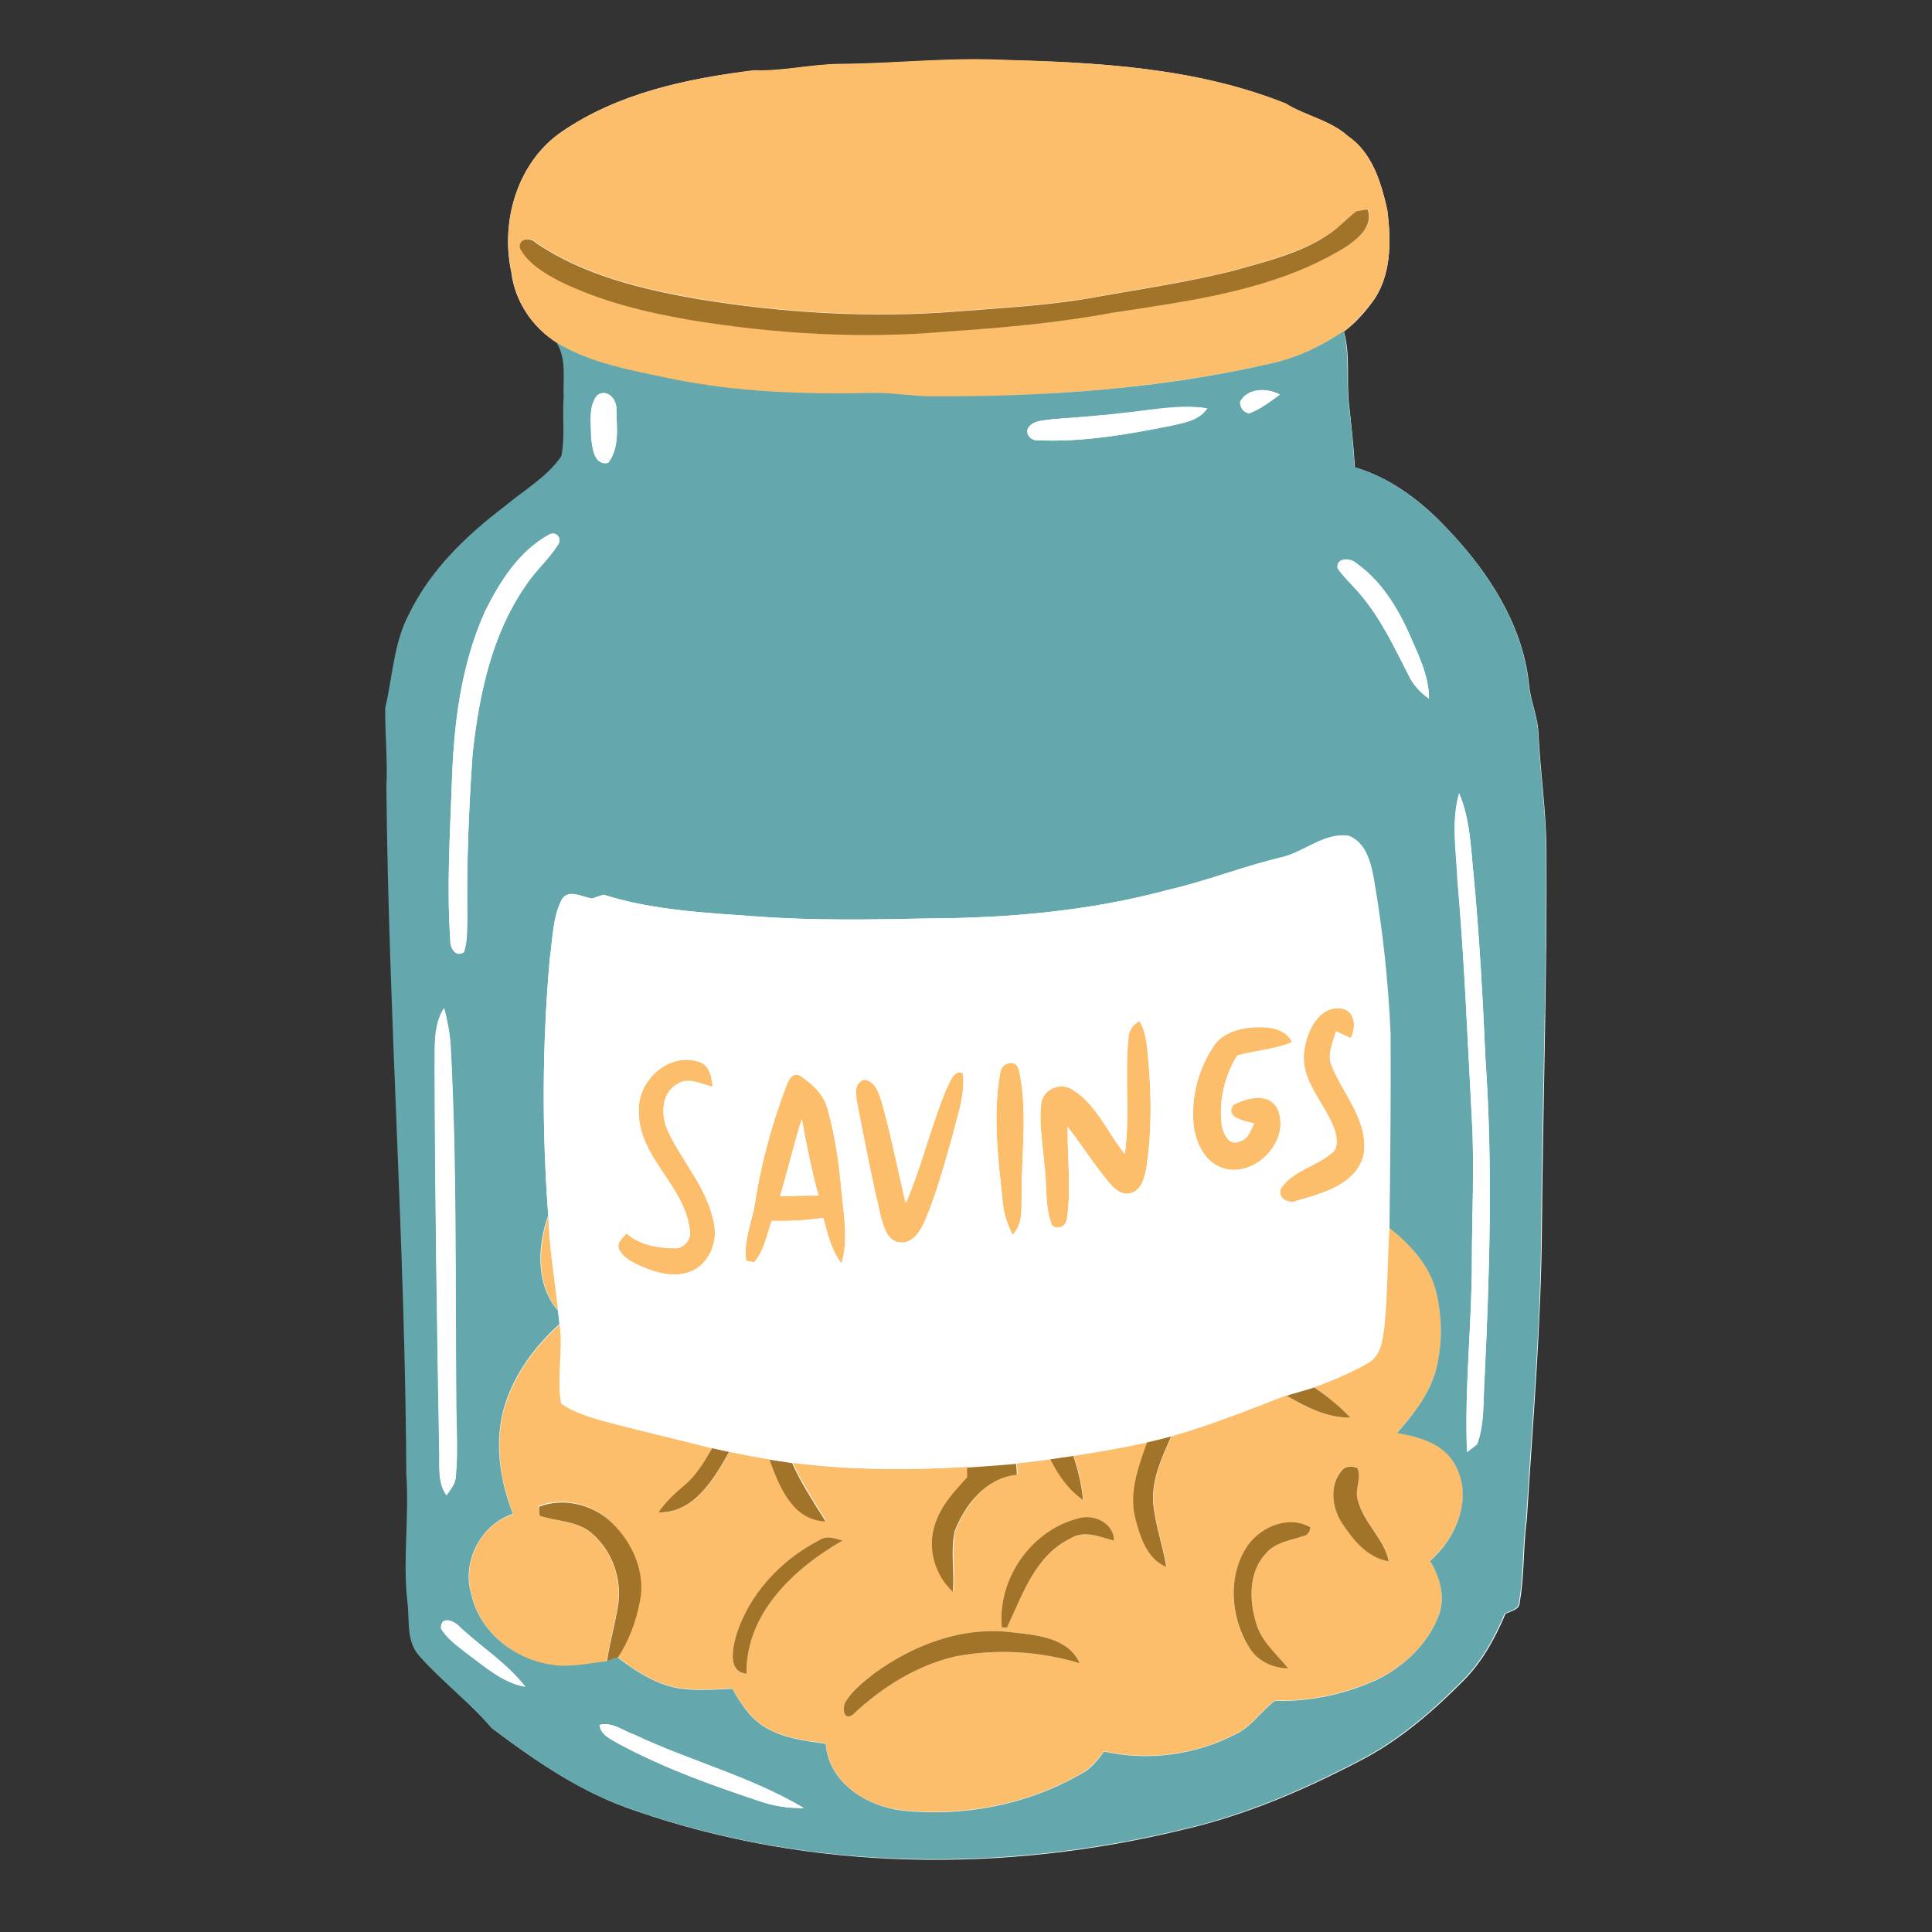 <svg xmlns="http://www.w3.org/2000/svg" xmlns:xlink="http://www.w3.org/1999/xlink" width="500" zoomAndPan="magnify" viewBox="0 0 375 375" height="500" preserveAspectRatio="xMidYMid meet" version="1.0"><rect x="0" y="0" width="375" height="375" fill="#333333" stroke="none"/><defs><clipPath id="be2ee70531"><path d="M 74.629 11.141 L 300.379 11.141 L 300.379 361 L 74.629 361 Z M 74.629 11.141 " clip-rule="nonzero"/></clipPath><clipPath id="55e6dc292f"><path d="M 91 11.141 L 284 11.141 L 284 352 L 91 352 Z M 91 11.141 " clip-rule="nonzero"/></clipPath><clipPath id="924d386a14"><path d="M 74.629 64 L 300.379 64 L 300.379 361 L 74.629 361 Z M 74.629 64 " clip-rule="nonzero"/></clipPath></defs><g clip-path="url(#be2ee70531)"><path fill="#ffffff" d="M 300.164 164.684 C 300.09 157.309 298.992 149.938 298.629 142.633 C 298.555 139.129 296.949 135.844 296.727 132.34 C 295.414 121.098 288.91 111.094 281.312 103.062 C 276.273 97.586 270.207 92.84 262.977 90.723 C 262.758 86.707 262.316 82.766 261.879 78.75 C 261.293 73.93 262.172 69.039 260.855 64.367 C 262.902 62.832 264.582 61.008 266.117 58.965 C 270.137 53.852 270.062 46.844 269.258 40.711 C 268.09 35.453 266.41 29.688 261.66 26.473 C 258.152 23.332 253.406 22.531 249.531 20.121 C 231.926 13.039 212.785 12.09 194.008 11.652 C 183.777 11.215 173.551 12.383 163.395 12.453 C 157.625 12.453 152.07 13.914 146.301 13.695 C 133.297 15.23 120 18.078 109.113 25.523 C 100.492 31.363 97.059 42.902 99.25 52.832 C 99.906 58.453 103.34 63.562 108.164 66.555 C 110.207 69.695 109.406 73.566 109.551 77.07 C 109.332 80.941 109.844 84.809 109.113 88.605 C 106.262 92.77 101.66 95.324 97.863 98.535 C 90.555 104.23 83.613 110.801 79.523 119.27 C 76.602 124.895 76.383 131.391 74.922 137.449 C 74.773 142.562 75.359 147.672 75.141 152.785 C 75.578 197.32 78.793 241.785 79.012 286.32 C 79.598 294.57 78.281 302.82 79.23 311.074 C 79.598 314.578 78.938 318.594 81.496 321.441 C 85.879 326.406 91.215 330.422 95.523 335.457 C 104.07 341.883 112.984 348.016 123.285 351.449 C 157.406 363.277 194.883 363.641 229.805 355.098 C 242.152 352.25 253.844 347.141 265.02 341.227 C 272.18 337.355 278.391 331.953 284.09 326.188 C 287.742 322.535 290.227 317.934 292.199 313.262 C 293.223 312.68 294.977 312.531 294.977 311 C 295.926 305.668 295.633 300.266 296.363 294.863 C 297.531 276.027 299.141 257.191 299.285 238.281 C 299.504 213.746 300.309 189.215 300.164 164.684 Z M 300.164 164.684 " fill-opacity="1" fill-rule="nonzero"/></g><g clip-path="url(#55e6dc292f)"><path fill="#fdbe6b" d="M 163.324 12.383 C 173.551 12.309 183.777 11.141 194.008 11.578 C 212.711 12.09 231.926 13.039 249.531 20.047 C 253.406 22.457 258.152 23.262 261.66 26.398 C 266.336 29.613 268.016 35.379 269.258 40.637 C 270.062 46.77 270.137 53.781 266.117 58.891 C 264.582 60.863 262.902 62.762 260.855 64.293 C 256.617 67.141 251.941 69.402 246.977 70.5 C 225.422 75.391 203.285 76.996 181.297 77.07 C 177.57 77.07 173.918 76.414 170.191 76.414 C 156.895 76.707 143.523 76.34 130.445 73.637 C 122.848 72.031 114.957 70.645 108.234 66.629 C 103.414 63.637 99.98 58.598 99.324 52.902 C 97.059 42.902 100.492 31.363 109.113 25.523 C 120 18.078 133.297 15.301 146.227 13.625 C 152 13.844 157.625 12.383 163.324 12.383 Z M 263.266 41.004 C 261.367 42.461 259.762 44.289 257.789 45.527 C 252.383 49.035 245.953 50.641 239.816 52.391 C 231.195 54.582 222.355 55.898 213.66 57.43 C 204.676 59.184 195.469 59.621 186.336 60.352 C 169.312 61.738 152.145 60.715 135.34 57.941 C 124.453 56.043 113.352 53.34 104.07 47.062 C 102.977 45.895 100.566 46.188 101.004 48.156 C 102.609 51.152 105.605 52.977 108.527 54.438 C 116.492 58.305 125.258 60.496 133.953 62.031 C 150.391 64.73 167.195 65.754 183.777 64.293 C 194.52 63.562 205.258 62.613 215.926 60.645 C 231.121 58.305 247.047 56.262 260.562 48.305 C 263.121 46.699 266.773 43.996 265.531 40.562 C 264.949 40.711 263.852 40.93 263.266 41.004 Z M 259.102 219.441 C 259.543 220.902 259.906 223.02 258.301 223.969 C 255.305 226.453 250.992 227.254 248.73 230.539 C 247.633 232.438 250.117 233.898 251.797 233.023 C 256.766 231.637 263.195 229.883 264.656 224.262 C 265.75 217.836 260.93 212.652 258.59 207.176 C 257.496 204.84 258.738 202.43 259.32 200.168 C 260.273 200.605 261.223 201.043 262.172 201.48 C 263.266 199.363 263.121 196.152 260.273 195.715 C 255.887 195.277 253.625 200.312 253.113 203.891 C 252.234 209.879 257.348 214.188 259.102 219.441 Z M 218.336 223.969 C 214.902 219.883 212.93 214.477 208.254 211.559 C 205.988 209.953 202.48 211.34 202.117 214.113 C 201.605 218.055 202.41 222.07 202.703 226.016 C 203.285 229.957 202.703 234.117 204.234 237.914 C 205.551 238.719 206.867 238.062 207.086 236.602 C 207.961 230.688 207.156 224.699 207.23 218.711 C 209.934 222.219 212.344 225.941 215.121 229.371 C 216.145 230.539 217.531 232 219.285 231.637 C 221.695 231.125 222.207 228.352 222.574 226.305 C 223.523 219.734 223.523 213.02 222.938 206.445 C 222.648 203.672 222.648 200.68 221.184 198.195 C 219.941 198.781 219.141 199.949 218.992 201.41 C 218.262 208.855 219.359 216.449 218.336 223.969 Z M 231.707 219.004 C 232.145 222.289 233.969 225.793 237.406 226.816 C 243.762 228.715 250.629 221.27 247.926 215.207 C 246.246 211.996 242.008 213.09 239.379 214.477 C 237.477 217.105 241.715 217.617 243.395 218.129 C 242.664 219.371 242.227 221.195 240.617 221.559 C 238.5 222.582 237.406 219.953 237.113 218.348 C 236.527 213.746 237.695 208.855 240.109 204.914 C 243.613 203.965 247.414 203.816 250.773 202.285 C 249.312 199.438 245.953 199.293 243.176 199.438 C 240.328 199.656 237.113 200.605 235.504 203.16 C 232.508 207.688 230.977 213.457 231.707 219.004 Z M 133.879 238.719 C 134.246 240.469 132.855 242.367 131.031 242.297 C 127.742 242.297 124.234 241.711 121.605 239.449 C 120.801 240.324 119.488 241.273 120.219 242.66 C 121.168 244.34 122.992 245.145 124.676 245.945 C 127.742 247.188 131.395 248.211 134.609 246.602 C 137.973 244.852 139.434 240.617 138.48 237.039 C 137.168 230.539 132.492 225.574 129.715 219.734 C 128.254 216.742 128.254 212.215 131.469 210.461 C 133.66 209.004 136.145 210.535 138.336 210.973 C 138.117 209.004 137.75 206.664 135.559 206.082 C 129.641 204.258 123.652 209.879 123.945 215.793 C 123.945 224.699 132.93 230.102 133.879 238.719 Z M 194.664 233.605 C 194.883 235.723 195.613 237.77 196.562 239.668 C 198.758 237.332 198.172 233.973 198.316 231.051 C 198.316 223.238 199.488 215.207 197.734 207.469 C 197.148 205.426 194.301 206.227 194.152 208.125 C 192.621 216.594 193.789 225.211 194.664 233.605 Z M 175.887 233.461 C 174.281 226.891 173.039 220.246 171.211 213.746 C 170.629 211.996 169.898 209.66 167.707 209.586 C 165.586 210.316 166.172 212.727 166.465 214.406 C 167.852 221.707 169.312 228.934 170.992 236.164 C 171.578 238.062 172.164 240.762 174.574 241.129 C 177.129 241.566 178.664 239.012 179.613 237.039 C 181.953 231.562 183.488 225.793 185.094 220.102 C 186.043 216.23 187.504 212.359 186.992 208.273 C 185.02 207.613 184.438 210.098 183.707 211.41 C 180.711 218.641 178.957 226.305 175.887 233.461 Z M 152.508 210.902 C 153.02 209.66 153.898 207.832 155.504 208.93 C 157.695 210.461 159.816 212.359 160.547 214.988 C 162.082 220.246 162.812 225.648 163.324 231.125 C 163.762 235.797 164.711 240.617 163.324 245.215 C 161.352 242.66 160.621 239.449 159.816 236.383 C 156.527 236.891 153.168 237.039 149.805 236.965 C 148.785 239.668 148.344 242.805 146.371 244.996 C 146.008 244.922 145.203 244.777 144.84 244.703 C 144.254 240.906 145.934 237.332 146.52 233.605 C 147.688 225.793 149.66 218.203 152.508 210.902 Z M 155.578 217.254 C 154.043 222.219 152.875 227.254 151.414 232.219 C 153.898 232.148 156.383 232.074 158.867 232.074 C 157.477 227.184 156.527 222.219 155.578 217.254 Z M 108.383 254.414 C 107.723 248.211 106.703 242.078 106.484 235.871 C 104.438 241.855 104 249.305 108.383 254.414 Z M 269.695 238.281 C 273.57 241.348 277.223 245.145 278.609 250.109 C 279.996 255.438 280.145 261.207 278.535 266.461 C 277.223 270.914 274.301 274.641 271.156 278.07 C 275.543 278.801 280.438 280.188 282.555 284.496 C 285.988 290.848 282.629 298.516 277.586 302.895 C 279.414 305.961 280.582 309.684 279.34 313.262 C 277.367 318.883 272.691 323.34 267.434 325.895 C 261.148 328.742 254.355 330.273 247.488 330.055 C 244.785 332.027 242.957 335.094 239.816 336.555 C 232.07 340.57 222.867 341.809 214.316 339.91 C 213.074 341.445 211.832 343.125 210.008 344.148 C 199.559 350.207 187.141 352.617 175.23 351.375 C 168.219 350.645 160.91 346.043 160.254 338.379 C 156.016 337.793 151.488 337.285 147.906 334.801 C 145.277 333.051 143.668 330.348 142.137 327.719 C 138.41 327.863 134.684 328.23 131.031 327.5 C 126.793 326.551 123.141 324.141 119.781 321.586 C 121.898 318.375 123.285 314.648 124.016 310.852 C 125.332 304.938 122.41 298.734 118.027 294.863 C 114.371 291.723 108.965 290.555 104.512 292.309 C 104.512 292.746 104.582 293.695 104.656 294.207 C 107.945 295.301 111.816 295.156 114.664 297.492 C 118.758 300.922 120.801 306.617 119.852 311.875 C 119.27 315.453 118.246 318.957 117.734 322.535 C 114.227 322.898 110.719 323.777 107.215 323.191 C 99.98 322.172 93.188 316.914 91.578 309.613 C 89.605 303.332 93.258 295.887 99.613 293.914 C 97.203 287.707 96.109 280.844 97.641 274.273 C 99.324 267.559 103.559 261.645 108.676 257.043 C 109.406 262.156 108.09 267.41 108.965 272.449 C 111.305 274.129 114.227 275.004 117.004 275.809 C 124.09 277.707 131.176 279.312 138.262 281.137 C 136.73 283.621 135.27 286.32 133.004 288.219 C 131.102 289.824 129.277 291.504 127.891 293.551 C 134.828 293.695 138.629 287.051 141.625 281.793 C 144.18 282.305 146.812 282.816 149.441 283.254 C 151.34 288.293 153.973 295.156 160.398 295.23 C 158.062 291.504 155.652 287.855 153.898 283.91 C 165.148 285.371 176.547 285.371 187.871 284.715 C 187.871 285.227 187.871 286.176 187.871 286.688 C 185.312 289.461 182.684 292.309 181.586 295.957 C 180.125 300.484 181.586 305.668 185.094 308.883 C 185.461 304.938 184.582 300.922 185.461 297.129 C 187.434 291.941 191.598 286.758 197.516 286.176 C 197.516 285.664 197.441 284.57 197.367 284.059 C 199.559 283.84 201.824 283.547 204.016 283.254 C 205.551 286.25 207.523 289.098 210.301 291.141 C 210.008 288.219 209.352 285.371 208.398 282.598 C 213.223 281.867 218.043 280.992 222.793 279.969 C 220.965 284.641 219.141 289.754 220.453 294.789 C 221.406 298.367 222.719 302.602 226.445 304.137 C 225.789 299.828 224.18 295.738 223.887 291.434 C 223.668 286.906 225.641 282.816 227.395 278.801 C 234.992 276.609 242.371 273.691 249.68 270.844 C 253.477 273.105 257.496 275.223 262.098 275.152 C 259.98 272.887 257.57 270.988 255.086 269.309 C 258.738 267.922 262.316 266.461 265.68 264.492 C 268.164 263.031 268.383 259.891 268.746 257.41 C 269.332 250.984 269.332 244.633 269.695 238.281 Z M 260.344 285.445 C 258.008 288.293 258.52 292.527 260.418 295.449 C 262.609 298.805 265.312 302.238 269.551 302.969 C 268.672 298.586 264.801 295.668 263.633 291.359 C 262.758 289.242 264.363 286.906 263.488 284.859 C 262.391 284.57 261.074 284.496 260.344 285.445 Z M 194.445 315.891 C 194.664 315.891 195.176 315.891 195.469 315.891 C 198.465 309.539 200.949 301.871 207.816 298.586 C 210.52 296.906 213.516 298.367 216.219 299.027 C 216.219 295.594 212.273 293.77 209.277 294.719 C 200.145 297.129 193.57 306.547 194.445 315.891 Z M 242.371 299.902 C 238.207 305.598 238.719 313.773 242.371 319.613 C 243.98 322.391 246.977 323.777 250.043 323.848 C 247.777 321 244.711 318.52 243.762 314.867 C 242.445 310.488 242.371 305.012 245.734 301.508 C 247.488 299.391 250.336 299.027 252.746 298.223 C 253.695 298.078 254.207 297.492 254.355 296.469 C 250.336 294.133 245.004 296.25 242.371 299.902 Z M 159.012 298.953 C 151.488 302.82 145.277 309.613 142.793 317.789 C 142.137 320.273 141.332 324.508 144.91 324.871 C 144.691 313.191 154.191 304.355 163.543 299.027 C 162.082 298.66 160.398 298.004 159.012 298.953 Z M 169.605 324.871 C 167.633 326.332 165.66 327.863 164.344 329.98 C 163.469 331.004 163.469 334.07 165.441 332.902 C 171.066 327.574 177.859 323.266 185.461 321.512 C 193.422 319.98 201.75 320.492 209.57 322.828 C 207.379 317.863 201.168 317.352 196.492 316.84 C 186.848 315.598 177.277 319.25 169.605 324.871 Z M 169.605 324.871 " fill-opacity="1" fill-rule="nonzero"/></g><path fill="#a2742a" d="M 263.266 41.004 C 263.777 40.93 264.875 40.711 265.461 40.637 C 266.699 44.07 263.121 46.77 260.492 48.375 C 246.977 56.406 231.121 58.379 215.852 60.715 C 205.258 62.688 194.445 63.637 183.707 64.367 C 167.047 65.828 150.316 64.805 133.879 62.102 C 125.113 60.57 116.418 58.453 108.457 54.508 C 105.531 52.977 102.539 51.152 100.93 48.23 C 100.492 46.258 102.902 45.969 104 47.137 C 113.277 53.414 124.383 56.117 135.27 58.016 C 152.07 60.789 169.242 61.812 186.262 60.422 C 195.395 59.695 204.602 59.254 213.586 57.504 C 222.355 55.969 231.121 54.656 239.742 52.465 C 245.879 50.715 252.309 49.18 257.715 45.602 C 259.762 44.289 261.367 42.461 263.266 41.004 Z M 262.098 275.152 C 259.98 272.887 257.57 270.988 255.086 269.309 C 253.332 269.895 251.504 270.332 249.75 270.914 C 253.551 273.105 257.57 275.223 262.098 275.152 Z M 220.383 294.789 C 221.332 298.367 222.648 302.602 226.371 304.137 C 225.715 299.828 224.109 295.738 223.816 291.434 C 223.598 286.906 225.57 282.816 227.324 278.801 C 225.789 279.238 224.18 279.605 222.648 279.969 C 220.965 284.641 219.066 289.754 220.383 294.789 Z M 132.93 288.219 C 131.031 289.824 129.203 291.504 127.816 293.551 C 134.758 293.695 138.555 287.051 141.551 281.793 C 140.453 281.574 139.359 281.355 138.262 281.066 C 136.73 283.621 135.27 286.25 132.93 288.219 Z M 210.227 291.141 C 209.934 288.219 209.277 285.371 208.328 282.598 C 206.867 282.816 205.332 283.035 203.871 283.254 C 205.406 286.32 207.379 289.168 210.227 291.141 Z M 160.254 295.301 C 157.918 291.578 155.504 287.926 153.75 283.984 C 152.289 283.766 150.828 283.547 149.367 283.328 C 151.195 288.367 153.824 295.156 160.254 295.301 Z M 187.723 286.758 C 185.168 289.535 182.535 292.383 181.441 296.031 C 179.98 300.559 181.441 305.742 184.949 308.953 C 185.312 305.012 184.438 300.996 185.312 297.199 C 187.285 292.016 191.449 286.832 197.367 286.25 C 197.367 285.738 197.297 284.641 197.223 284.133 C 194.082 284.422 190.938 284.641 187.723 284.859 C 187.723 285.301 187.723 286.25 187.723 286.758 Z M 260.418 295.52 C 262.609 298.879 265.312 302.312 269.551 303.043 C 268.672 298.66 264.801 295.738 263.633 291.434 C 262.758 289.316 264.363 286.98 263.488 284.934 C 262.465 284.57 261.148 284.496 260.418 285.445 C 258.008 288.293 258.52 292.602 260.418 295.52 Z M 104.73 294.207 C 108.016 295.301 111.891 295.156 114.738 297.492 C 118.828 300.922 120.875 306.617 119.926 311.875 C 119.34 315.453 118.316 318.957 117.809 322.535 C 118.316 322.316 119.414 321.879 119.926 321.73 C 122.043 318.52 123.434 314.797 124.164 311 C 125.477 305.086 122.555 298.879 118.172 295.012 C 114.52 291.871 109.113 290.703 104.656 292.453 C 104.582 292.82 104.656 293.77 104.73 294.207 Z M 195.469 315.891 C 198.465 309.539 200.949 301.871 207.816 298.586 C 210.52 296.906 213.516 298.367 216.219 299.027 C 216.219 295.594 212.273 293.77 209.277 294.719 C 200.145 297.055 193.57 306.473 194.445 315.891 C 194.738 315.891 195.25 315.891 195.469 315.891 Z M 242.371 319.613 C 243.98 322.391 246.977 323.777 250.043 323.848 C 247.777 321 244.711 318.52 243.762 314.867 C 242.445 310.488 242.371 305.012 245.734 301.508 C 247.488 299.391 250.336 299.027 252.746 298.223 C 253.695 298.078 254.207 297.492 254.355 296.469 C 250.262 294.062 244.93 296.25 242.301 299.828 C 238.207 305.598 238.793 313.773 242.371 319.613 Z M 142.793 317.789 C 142.137 320.273 141.332 324.508 144.91 324.871 C 144.691 313.191 154.191 304.355 163.543 299.027 C 162.008 298.586 160.398 298.004 159.012 298.953 C 151.488 302.82 145.203 309.613 142.793 317.789 Z M 164.344 329.98 C 163.469 331.004 163.469 334.07 165.441 332.902 C 171.066 327.574 177.859 323.266 185.461 321.512 C 193.422 319.98 201.75 320.492 209.57 322.828 C 207.379 317.863 201.168 317.352 196.492 316.84 C 186.848 315.598 177.277 319.25 169.605 324.871 C 167.633 326.406 165.66 327.938 164.344 329.98 Z M 164.344 329.98 " fill-opacity="1" fill-rule="nonzero"/><g clip-path="url(#924d386a14)"><path fill="#64a8ae" d="M 246.902 70.5 C 251.871 69.402 256.547 67.141 260.785 64.293 C 262.023 68.965 261.223 73.859 261.805 78.676 C 262.316 82.691 262.684 86.633 262.902 90.648 C 270.137 92.77 276.199 97.586 281.238 102.988 C 288.91 111.094 295.34 121.023 296.656 132.266 C 296.875 135.773 298.48 139.059 298.555 142.562 C 298.922 149.938 300.016 157.238 300.09 164.609 C 300.234 189.145 299.359 213.676 299.141 238.207 C 299.066 257.117 297.387 275.953 296.219 294.789 C 295.488 300.121 295.777 305.598 294.828 310.926 C 294.828 312.461 293.074 312.605 292.051 313.191 C 290.078 317.863 287.598 322.461 283.941 326.113 C 278.246 331.879 272.035 337.285 264.875 341.152 C 253.695 347.066 242.008 352.18 229.66 355.023 C 194.738 363.496 157.258 363.203 123.141 351.375 C 112.91 348.016 103.926 341.809 95.379 335.387 C 91.141 330.348 85.734 326.332 81.352 321.367 C 78.793 318.52 79.523 314.504 79.086 311 C 78.137 302.75 79.449 294.5 78.867 286.25 C 78.648 241.711 75.434 197.246 74.992 152.711 C 75.285 147.598 74.703 142.488 74.773 137.379 C 76.234 131.316 76.383 124.82 79.379 119.199 C 83.469 110.73 90.336 104.086 97.715 98.461 C 101.516 95.25 106.117 92.695 108.965 88.531 C 109.695 84.738 109.113 80.867 109.406 76.996 C 109.258 73.492 109.988 69.621 108.016 66.484 C 114.738 70.57 122.629 71.887 130.227 73.492 C 143.305 76.195 156.676 76.559 169.973 76.266 C 173.695 76.266 177.352 76.926 181.074 76.926 C 203.285 76.996 225.422 75.465 246.902 70.5 Z M 240.691 78.02 C 240.766 79.188 241.348 79.918 242.445 80.211 C 244.637 79.406 246.535 77.945 248.438 76.559 C 245.879 75.246 242.152 75.246 240.691 78.02 Z M 115.98 76.707 C 114.152 78.824 114.738 82.18 114.738 84.883 C 114.957 86.781 115.25 90.43 118.027 89.848 C 120.289 87 119.707 82.984 119.633 79.551 C 119.852 77.652 117.953 75.316 115.98 76.707 Z M 217.969 80.137 C 213.367 80.723 208.766 81.012 204.164 81.379 C 202.555 81.668 200.438 81.523 199.488 83.203 C 199.047 84.445 200.289 85.613 201.531 85.465 C 210.082 85.832 218.629 84.371 227.031 82.691 C 229.66 82.109 232.73 81.668 234.336 79.262 C 228.855 78.383 223.379 79.625 217.969 80.137 Z M 106.555 103.793 C 100.785 106.934 97.059 112.773 94.207 118.539 C 89.461 128.98 88.07 140.59 87.707 151.906 C 87.34 162.129 86.684 172.352 87.414 182.57 C 87.34 184.031 88.438 185.859 90.043 184.836 C 90.773 182.719 90.629 180.453 90.703 178.266 C 90.555 167.676 90.992 157.02 91.723 146.43 C 92.965 134.969 95.379 123.215 102.098 113.574 C 103.926 110.801 106.484 108.609 108.234 105.836 C 109.188 104.668 107.945 103.062 106.555 103.793 Z M 259.613 110.289 C 260.855 112.117 262.535 113.574 263.926 115.254 C 268.016 120 270.645 125.695 273.496 131.246 C 274.371 133.07 275.762 134.457 277.367 135.625 C 277.367 131.027 275.176 126.863 273.422 122.777 C 271.086 117.59 267.871 112.555 263.195 109.27 C 262.023 108.172 259.32 108.246 259.613 110.289 Z M 282.922 170.672 C 284.234 186.223 284.82 201.848 285.695 217.398 C 286.207 226.453 285.695 235.578 285.695 244.633 C 285.695 257.043 284.234 269.383 284.746 281.793 C 285.258 281.43 286.281 280.625 286.719 280.262 C 288.109 276.539 287.887 272.375 288.109 268.434 C 289.129 247.48 289.789 226.453 288.328 205.496 C 287.816 193.742 287.156 181.914 286.062 170.16 C 285.477 164.684 285.402 159.062 283.211 153.953 C 281.68 159.426 282.699 165.121 282.922 170.672 Z M 249.238 166.363 C 241.641 167.969 234.336 170.965 226.738 172.715 C 211.613 176.805 195.98 178.191 180.344 178.266 C 169.242 178.484 158.207 178.703 147.102 177.898 C 137.094 177.168 126.867 176.73 117.148 173.664 C 116.637 173.812 115.543 174.176 114.957 174.395 C 113.059 174.176 110.5 172.496 109.113 174.469 C 107.215 178.047 107.285 182.281 106.703 186.148 C 105.242 202.648 105.168 219.297 106.41 235.871 C 104.289 241.855 103.926 249.305 108.309 254.414 C 108.383 255.293 108.527 256.094 108.602 256.973 C 103.488 261.57 99.25 267.484 97.57 274.203 C 96.035 280.773 97.133 287.637 99.543 293.84 C 93.258 295.887 89.531 303.262 91.504 309.539 C 93.113 316.84 99.906 322.098 107.141 323.121 C 110.648 323.703 114.227 322.828 117.66 322.461 C 118.172 322.242 119.27 321.805 119.777 321.66 C 123.141 324.215 126.793 326.625 131.031 327.574 C 134.684 328.305 138.41 327.938 142.137 327.793 C 143.668 330.422 145.277 333.121 147.906 334.875 C 151.559 337.355 156.016 337.867 160.254 338.453 C 160.84 346.043 168.219 350.645 175.23 351.449 C 187.211 352.688 199.559 350.281 210.008 344.219 C 211.832 343.27 213.074 341.59 214.316 339.984 C 222.867 341.883 232.07 340.641 239.816 336.625 C 242.957 335.168 244.785 332.102 247.488 330.129 C 254.355 330.348 261.223 328.812 267.434 325.965 C 272.691 323.34 277.293 318.957 279.34 313.336 C 280.582 309.758 279.414 306.035 277.586 302.969 C 282.629 298.586 285.914 290.848 282.555 284.57 C 280.438 280.262 275.469 278.875 271.156 278.145 C 274.227 274.711 277.148 270.988 278.535 266.535 C 280.07 261.207 279.996 255.512 278.609 250.18 C 277.223 245.289 273.57 241.418 269.695 238.352 C 269.844 225.723 269.988 213.164 269.914 200.531 C 269.477 190.531 268.383 180.527 266.699 170.672 C 266.117 167.531 265.238 163.66 261.953 162.348 C 257.277 161.691 253.551 165.27 249.238 166.363 Z M 84.418 207.324 C 84.418 232 84.855 256.605 85.297 281.285 C 85.441 284.277 84.855 287.637 86.684 290.266 C 87.488 289.098 88.512 287.926 88.512 286.395 C 88.949 281.574 88.582 276.684 88.582 271.863 C 88.363 248.867 88.73 225.941 87.488 202.941 C 87.34 200.461 86.828 198.051 86.246 195.715 C 84.055 199.145 84.492 203.379 84.418 207.324 Z M 85.586 316.109 C 86.758 318.082 88.656 319.395 90.484 320.855 C 94.062 323.484 97.496 326.625 101.953 327.426 C 98.445 322.898 93.551 319.832 89.387 315.965 C 88.363 314.723 85.586 313.41 85.586 316.109 Z M 116.418 334.801 C 116.566 336.773 118.465 337.504 119.926 338.379 C 128.691 343.125 138.043 346.484 147.469 349.621 C 150.246 350.57 153.094 351.008 156.016 350.938 C 145.715 344.805 133.953 341.809 123.141 336.699 C 121.02 335.969 118.758 334.145 116.418 334.801 Z M 116.418 334.801 " fill-opacity="1" fill-rule="nonzero"/></g><path fill="#ffffff" d="M 240.691 78.02 C 242.152 75.246 245.953 75.246 248.363 76.633 C 246.465 78.02 244.637 79.48 242.371 80.281 C 241.277 79.918 240.691 79.188 240.691 78.02 Z M 114.738 84.883 C 114.957 86.781 115.25 90.43 118.027 89.848 C 120.289 87 119.707 82.984 119.633 79.551 C 119.777 77.652 117.879 75.316 115.906 76.707 C 114.152 78.824 114.738 82.18 114.738 84.883 Z M 204.164 81.379 C 202.555 81.668 200.438 81.523 199.488 83.203 C 199.047 84.445 200.289 85.613 201.531 85.465 C 210.082 85.832 218.629 84.371 227.031 82.691 C 229.66 82.109 232.73 81.668 234.336 79.262 C 228.855 78.457 223.379 79.699 217.973 80.211 C 213.367 80.723 208.766 81.012 204.164 81.379 Z M 94.207 118.539 C 89.461 128.98 88.07 140.59 87.707 151.906 C 87.34 162.129 86.684 172.352 87.414 182.57 C 87.34 184.031 88.438 185.859 90.043 184.836 C 90.773 182.719 90.629 180.453 90.703 178.266 C 90.555 167.676 90.992 157.02 91.723 146.43 C 92.965 134.969 95.379 123.215 102.098 113.574 C 103.926 110.801 106.484 108.609 108.234 105.836 C 109.258 104.594 108.016 102.988 106.629 103.719 C 100.785 106.934 97.059 112.848 94.207 118.539 Z M 263.926 115.254 C 268.016 120 270.645 125.695 273.496 131.246 C 274.371 133.07 275.762 134.457 277.367 135.625 C 277.367 131.027 275.176 126.863 273.422 122.777 C 271.086 117.59 267.871 112.555 263.195 109.27 C 262.023 108.246 259.32 108.246 259.613 110.289 C 260.855 112.117 262.535 113.574 263.926 115.254 Z M 285.695 217.473 C 286.207 226.523 285.695 235.652 285.695 244.703 C 285.695 257.117 284.234 269.457 284.746 281.867 C 285.258 281.504 286.281 280.699 286.719 280.336 C 288.109 276.609 287.887 272.449 288.109 268.508 C 289.129 247.551 289.789 226.523 288.328 205.57 C 287.816 193.816 287.156 181.988 286.062 170.234 C 285.477 164.758 285.402 159.137 283.211 154.023 C 281.605 159.426 282.629 165.121 282.848 170.672 C 284.234 186.223 284.895 201.848 285.695 217.473 Z M 226.738 172.715 C 211.613 176.805 195.98 178.191 180.344 178.266 C 169.242 178.484 158.207 178.703 147.102 177.898 C 137.094 177.168 126.867 176.73 117.148 173.664 C 116.637 173.812 115.543 174.176 114.957 174.395 C 113.059 174.176 110.5 172.496 109.113 174.469 C 107.215 178.047 107.285 182.281 106.703 186.148 C 105.242 202.648 105.168 219.297 106.41 235.871 C 106.555 242.078 107.652 248.211 108.309 254.414 C 108.383 255.293 108.527 256.094 108.602 256.973 C 109.332 262.082 108.016 267.34 108.895 272.375 C 111.23 274.055 114.152 274.93 116.93 275.734 C 124.016 277.633 131.102 279.238 138.191 281.066 C 139.285 281.285 140.383 281.574 141.477 281.793 C 144.035 282.305 146.664 282.816 149.297 283.254 C 150.758 283.473 152.219 283.691 153.68 283.91 C 164.93 285.371 176.328 285.371 187.652 284.715 C 190.793 284.496 193.934 284.277 197.148 283.984 C 199.34 283.766 201.605 283.473 203.797 283.184 C 205.258 282.965 206.793 282.742 208.254 282.523 C 213.074 281.793 217.898 280.918 222.648 279.895 C 224.18 279.531 225.789 279.168 227.324 278.727 C 234.922 276.539 242.301 273.617 249.605 270.77 C 251.359 270.188 253.184 269.746 254.938 269.164 C 258.59 267.777 262.172 266.316 265.531 264.344 C 268.016 262.883 268.234 259.746 268.602 257.262 C 269.184 250.91 269.184 244.559 269.551 238.207 C 269.695 225.574 269.844 213.02 269.77 200.387 C 269.332 190.383 268.234 180.383 266.555 170.523 C 265.969 167.387 265.094 163.516 261.805 162.203 C 257.129 161.543 253.406 165.121 249.094 166.289 C 241.57 168.043 234.336 171.035 226.738 172.715 Z M 260.273 195.715 C 263.121 196.152 263.266 199.438 262.172 201.48 C 261.223 201.043 260.273 200.605 259.32 200.168 C 258.664 202.43 257.422 204.84 258.59 207.176 C 260.93 212.652 265.75 217.836 264.656 224.262 C 263.195 229.883 256.691 231.637 251.797 233.023 C 250.117 233.898 247.707 232.367 248.73 230.539 C 250.992 227.254 255.305 226.453 258.301 223.969 C 259.832 223.02 259.469 220.902 259.102 219.441 C 257.348 214.188 252.309 209.879 253.184 203.891 C 253.625 200.312 255.887 195.277 260.273 195.715 Z M 221.184 198.195 C 222.645 200.68 222.645 203.672 222.938 206.445 C 223.523 213.09 223.523 219.734 222.574 226.305 C 222.207 228.352 221.695 231.125 219.285 231.637 C 217.531 232.074 216.145 230.613 215.121 229.371 C 212.273 225.941 209.934 222.219 207.23 218.711 C 207.156 224.625 207.961 230.688 207.086 236.602 C 206.793 238.062 205.477 238.719 204.234 237.914 C 202.703 234.191 203.285 229.957 202.703 226.016 C 202.41 222.07 201.605 218.055 202.117 214.113 C 202.48 211.34 205.988 209.953 208.254 211.559 C 212.93 214.477 214.977 219.883 218.336 223.969 C 219.359 216.449 218.262 208.855 219.066 201.41 C 219.141 199.949 219.941 198.781 221.184 198.195 Z M 243.25 199.363 C 246.023 199.219 249.387 199.363 250.848 202.211 C 247.414 203.746 243.688 203.816 240.18 204.84 C 237.695 208.781 236.527 213.676 237.184 218.273 C 237.406 219.953 238.574 222.582 240.691 221.488 C 242.371 221.121 242.738 219.371 243.469 218.055 C 241.789 217.543 237.625 217.035 239.449 214.406 C 242.008 213.02 246.316 211.922 247.996 215.137 C 250.629 221.27 243.762 228.641 237.477 226.742 C 234.117 225.723 232.289 222.219 231.777 218.934 C 231.047 213.383 232.508 207.543 235.652 202.941 C 237.258 200.461 240.398 199.512 243.25 199.363 Z M 135.559 206.008 C 137.75 206.664 138.117 209.004 138.336 210.902 C 136.07 210.461 133.66 208.93 131.469 210.391 C 128.18 212.215 128.254 216.668 129.715 219.66 C 132.492 225.504 137.094 230.469 138.48 236.965 C 139.434 240.543 137.973 244.777 134.609 246.531 C 131.469 248.137 127.816 247.188 124.676 245.871 C 122.992 245.145 121.094 244.266 120.219 242.586 C 119.559 241.273 120.875 240.25 121.605 239.375 C 124.164 241.637 127.668 242.223 131.031 242.223 C 132.855 242.297 134.316 240.469 133.879 238.645 C 132.855 230.031 123.871 224.625 124.016 215.719 C 123.723 209.805 129.715 204.184 135.559 206.008 Z M 197.734 207.543 C 199.488 215.281 198.316 223.238 198.316 231.125 C 198.172 234.047 198.758 237.402 196.562 239.738 C 195.613 237.84 194.883 235.797 194.664 233.68 C 193.789 225.211 192.621 216.668 194.152 208.199 C 194.301 206.301 197.148 205.496 197.734 207.543 Z M 186.848 208.273 C 187.359 212.359 185.898 216.23 184.949 220.102 C 183.34 225.793 181.805 231.562 179.469 237.039 C 178.594 239.012 176.984 241.566 174.426 241.129 C 172.016 240.836 171.434 238.133 170.848 236.164 C 169.094 228.934 167.633 221.707 166.316 214.406 C 166.098 212.727 165.516 210.316 167.559 209.586 C 169.75 209.66 170.48 211.996 171.066 213.746 C 172.895 220.246 174.207 226.891 175.742 233.461 C 178.883 226.305 180.566 218.641 183.488 211.41 C 184.289 210.098 184.949 207.613 186.848 208.273 Z M 155.504 208.93 C 157.695 210.461 159.816 212.359 160.547 214.988 C 162.082 220.246 162.812 225.648 163.324 231.125 C 163.762 235.797 164.711 240.617 163.324 245.215 C 161.352 242.66 160.621 239.449 159.816 236.383 C 156.527 236.891 153.168 237.039 149.805 236.965 C 148.785 239.668 148.344 242.805 146.371 244.996 C 146.008 244.922 145.203 244.777 144.84 244.703 C 144.254 240.906 145.934 237.332 146.52 233.605 C 147.762 225.867 149.805 218.273 152.582 210.973 C 152.949 209.73 153.898 207.832 155.504 208.93 Z M 85.223 281.211 C 85.367 284.203 84.785 287.562 86.609 290.191 C 87.414 289.023 88.438 287.855 88.438 286.32 C 88.875 281.504 88.512 276.609 88.512 271.793 C 88.289 248.793 88.656 225.867 87.414 202.871 C 87.27 200.387 86.758 197.977 86.172 195.641 C 83.98 199.074 84.418 203.309 84.344 207.25 C 84.418 231.93 84.785 256.605 85.223 281.211 Z M 151.414 232.148 C 153.898 232.074 156.383 232 158.867 232 C 157.551 227.109 156.527 222.145 155.652 217.18 C 154.117 222.219 152.875 227.184 151.414 232.148 Z M 90.484 320.781 C 94.062 323.41 97.496 326.551 101.953 327.355 C 98.445 322.828 93.551 319.762 89.387 315.891 C 88.363 314.648 85.516 313.41 85.586 316.039 C 86.758 318.082 88.73 319.395 90.484 320.781 Z M 119.926 338.379 C 128.691 343.125 138.043 346.484 147.469 349.621 C 150.246 350.57 153.094 351.008 156.016 350.938 C 145.715 344.805 133.953 341.809 123.141 336.699 C 120.949 335.969 118.758 334.145 116.344 334.801 C 116.566 336.699 118.465 337.504 119.926 338.379 Z M 119.926 338.379 " fill-opacity="1" fill-rule="nonzero"/></svg>